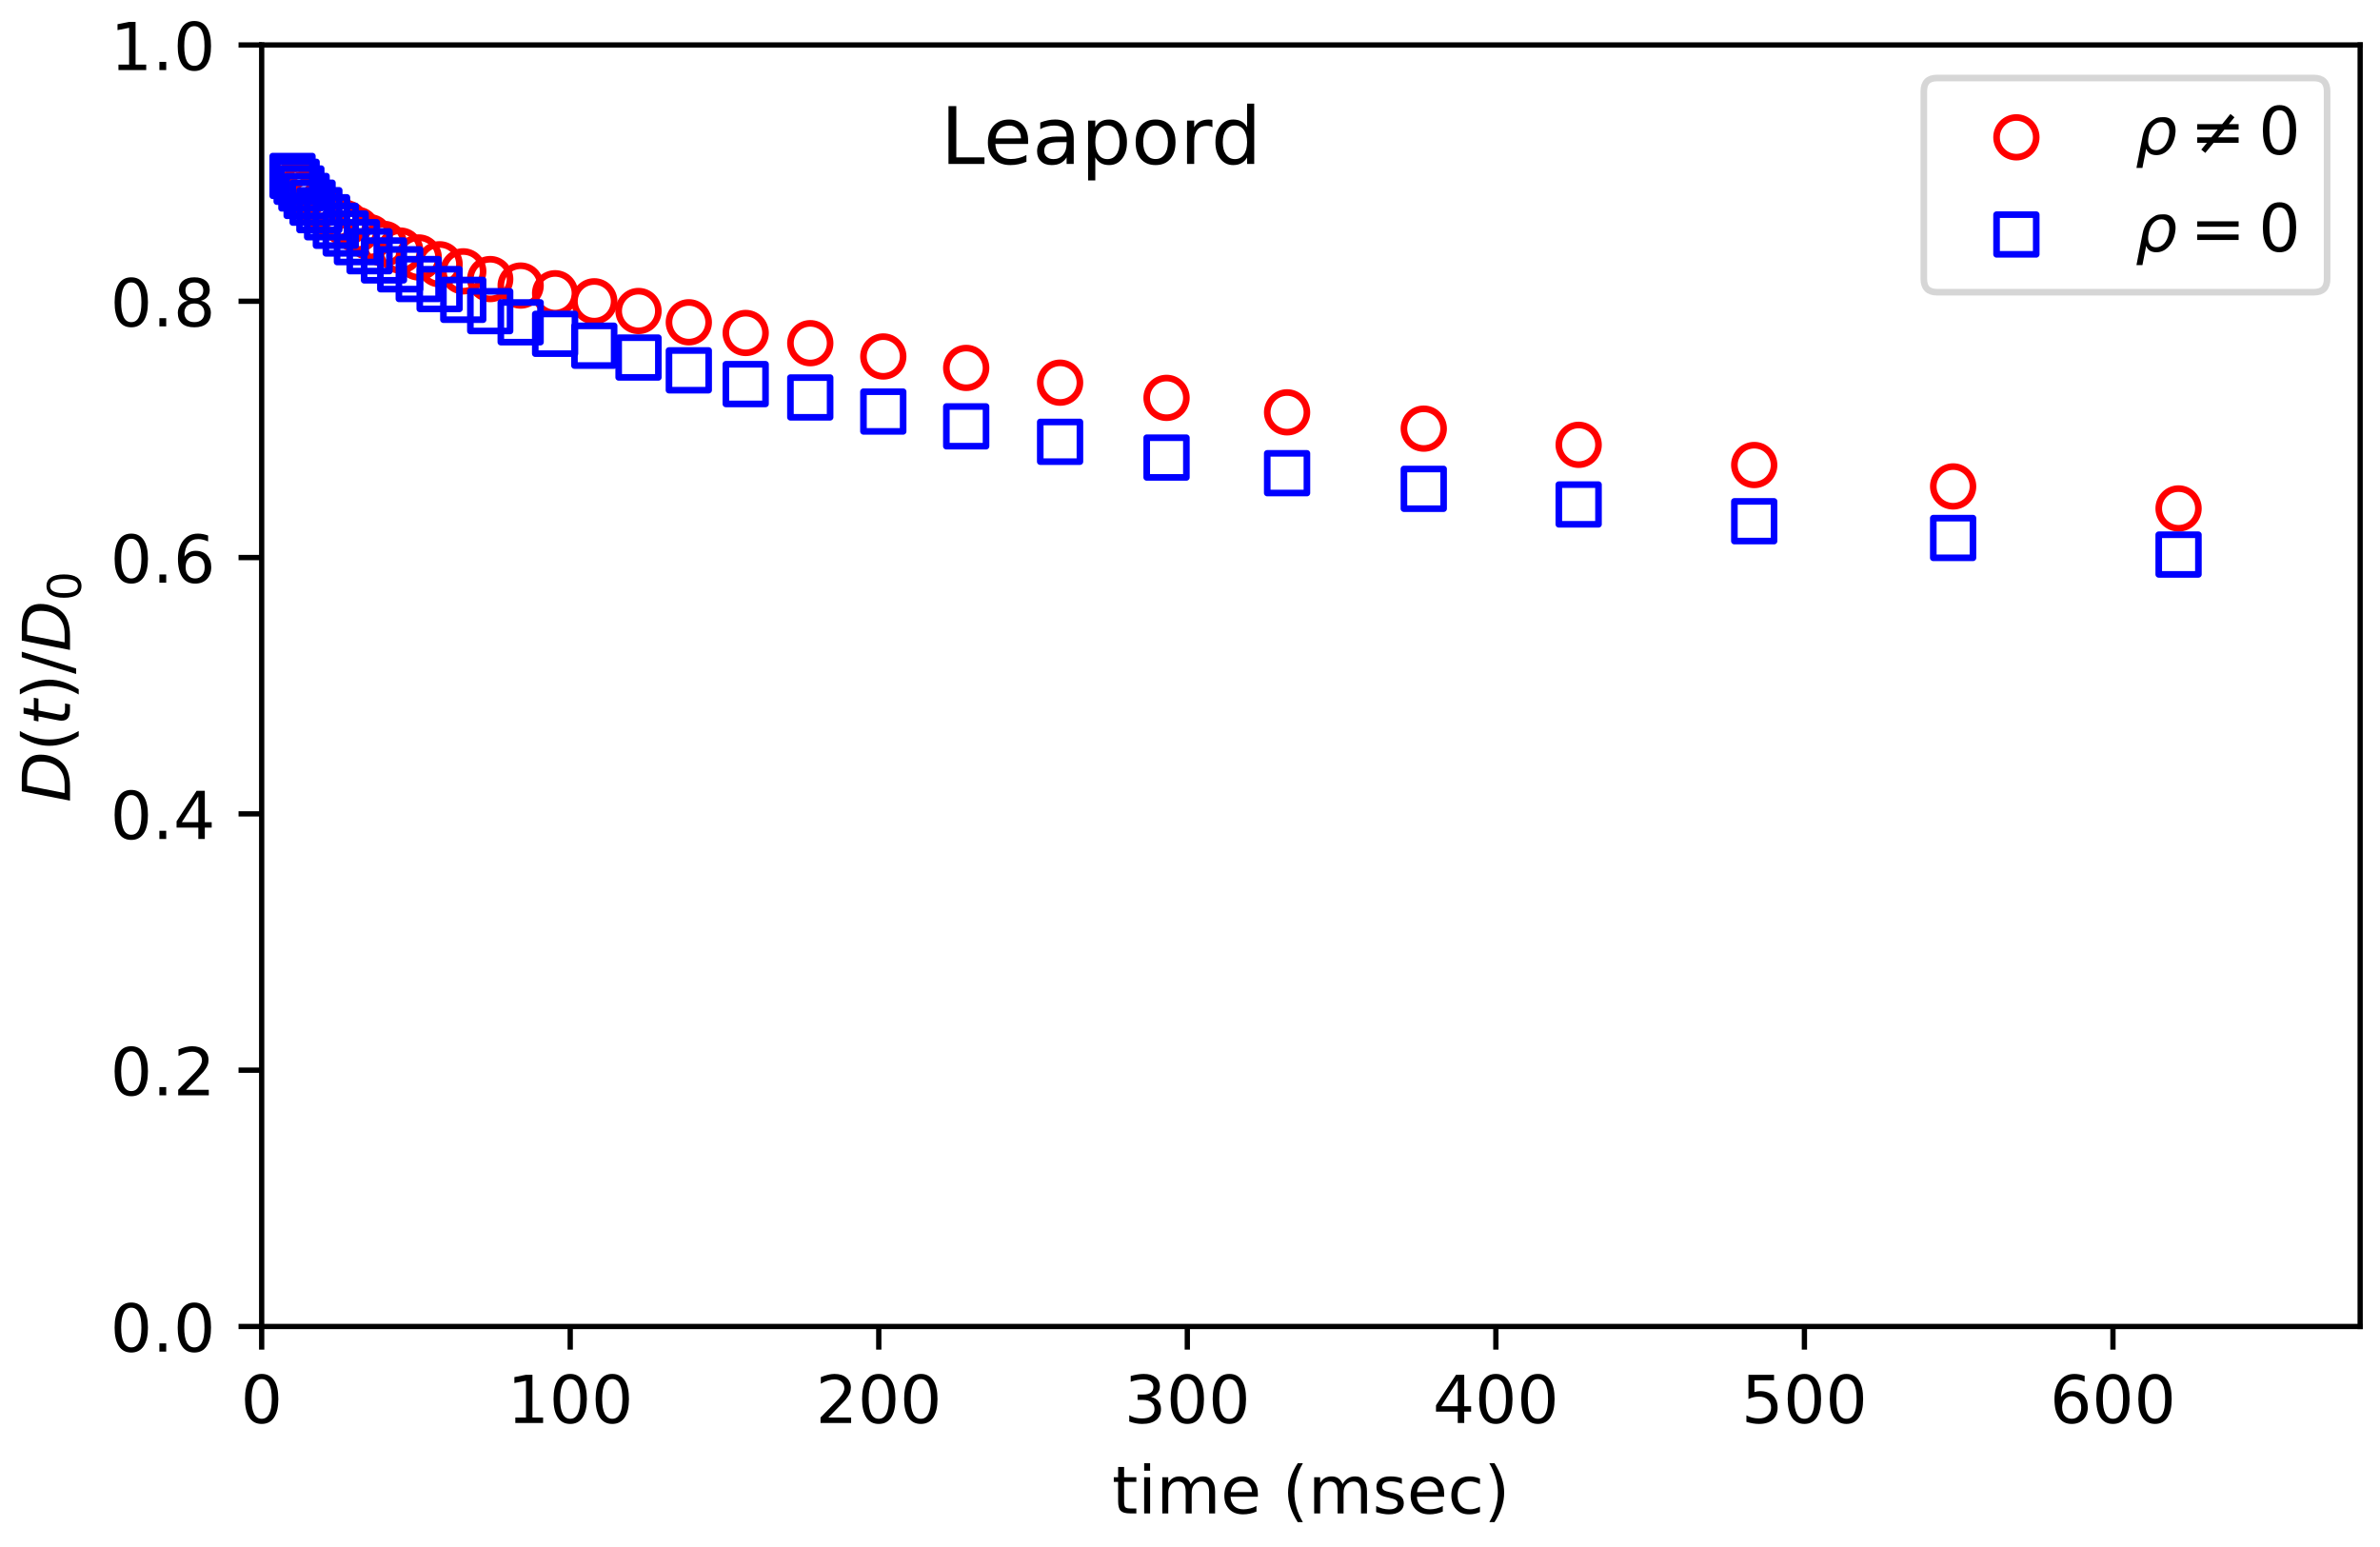 <?xml version="1.0" encoding="utf-8" standalone="no"?>
<!DOCTYPE svg PUBLIC "-//W3C//DTD SVG 1.1//EN"
  "http://www.w3.org/Graphics/SVG/1.1/DTD/svg11.dtd">
<!-- Created with matplotlib (https://matplotlib.org/) -->
<svg height="234pt" version="1.1" viewBox="0 0 360 234" width="360pt" xmlns="http://www.w3.org/2000/svg" xmlns:xlink="http://www.w3.org/1999/xlink">
 <defs>
  <style type="text/css">*{stroke-linecap:butt;stroke-linejoin:round;}</style>
 </defs>
 <g id="figure_1">
  <g id="patch_1">
   <path d="M 0 234 
L 360 234 
L 360 0 
L 0 0 
z
" style="fill:#ffffff;"/>
  </g>
  <g id="axes_1">
   <g id="patch_2">
    <path d="M 39.581 200.644 
L 357 200.644 
L 357 6.799 
L 39.581 6.799 
z
" style="fill:#ffffff;"/>
   </g>
   <g id="PathCollection_1">
    <defs>
     <path d="M 0 3 
C 0.796 3 1.559 2.684 2.121 2.121 
C 2.684 1.559 3 0.796 3 -0 
C 3 -0.796 2.684 -1.559 2.121 -2.121 
C 1.559 -2.684 0.796 -3 0 -3 
C -0.796 -3 -1.559 -2.684 -2.121 -2.121 
C -2.684 -1.559 -3 -0.796 -3 0 
C -3 0.796 -2.684 1.559 -2.121 2.121 
C -1.559 2.684 -0.796 3 0 3 
z
" id="C0_0_74b58937c7"/>
    </defs>
    <g clip-path="url(#pada6578af8)">
     <use style="fill:none;stroke:#ff0000;" x="44.249" xlink:href="#C0_0_74b58937c7" y="26.772"/>
    </g>
    <g clip-path="url(#pada6578af8)">
     <use style="fill:none;stroke:#ff0000;" x="44.871" xlink:href="#C0_0_74b58937c7" y="27.645"/>
    </g>
    <g clip-path="url(#pada6578af8)">
     <use style="fill:none;stroke:#ff0000;" x="45.586" xlink:href="#C0_0_74b58937c7" y="28.444"/>
    </g>
    <g clip-path="url(#pada6578af8)">
     <use style="fill:none;stroke:#ff0000;" x="46.38" xlink:href="#C0_0_74b58937c7" y="29.219"/>
    </g>
    <g clip-path="url(#pada6578af8)">
     <use style="fill:none;stroke:#ff0000;" x="47.282" xlink:href="#C0_0_74b58937c7" y="30.107"/>
    </g>
    <g clip-path="url(#pada6578af8)">
     <use style="fill:none;stroke:#ff0000;" x="48.309" xlink:href="#C0_0_74b58937c7" y="31.127"/>
    </g>
    <g clip-path="url(#pada6578af8)">
     <use style="fill:none;stroke:#ff0000;" x="49.476" xlink:href="#C0_0_74b58937c7" y="32.047"/>
    </g>
    <g clip-path="url(#pada6578af8)">
     <use style="fill:none;stroke:#ff0000;" x="50.798" xlink:href="#C0_0_74b58937c7" y="32.995"/>
    </g>
    <g clip-path="url(#pada6578af8)">
     <use style="fill:none;stroke:#ff0000;" x="52.292" xlink:href="#C0_0_74b58937c7" y="33.775"/>
    </g>
    <g clip-path="url(#pada6578af8)">
     <use style="fill:none;stroke:#ff0000;" x="53.987" xlink:href="#C0_0_74b58937c7" y="34.751"/>
    </g>
    <g clip-path="url(#pada6578af8)">
     <use style="fill:none;stroke:#ff0000;" x="55.901" xlink:href="#C0_0_74b58937c7" y="35.88"/>
    </g>
    <g clip-path="url(#pada6578af8)">
     <use style="fill:none;stroke:#ff0000;" x="58.079" xlink:href="#C0_0_74b58937c7" y="36.889"/>
    </g>
    <g clip-path="url(#pada6578af8)">
     <use style="fill:none;stroke:#ff0000;" x="60.537" xlink:href="#C0_0_74b58937c7" y="37.897"/>
    </g>
    <g clip-path="url(#pada6578af8)">
     <use style="fill:none;stroke:#ff0000;" x="63.337" xlink:href="#C0_0_74b58937c7" y="38.944"/>
    </g>
    <g clip-path="url(#pada6578af8)">
     <use style="fill:none;stroke:#ff0000;" x="66.495" xlink:href="#C0_0_74b58937c7" y="39.975"/>
    </g>
    <g clip-path="url(#pada6578af8)">
     <use style="fill:none;stroke:#ff0000;" x="70.073" xlink:href="#C0_0_74b58937c7" y="41.043"/>
    </g>
    <g clip-path="url(#pada6578af8)">
     <use style="fill:none;stroke:#ff0000;" x="74.149" xlink:href="#C0_0_74b58937c7" y="42.213"/>
    </g>
    <g clip-path="url(#pada6578af8)">
     <use style="fill:none;stroke:#ff0000;" x="78.754" xlink:href="#C0_0_74b58937c7" y="43.194"/>
    </g>
    <g clip-path="url(#pada6578af8)">
     <use style="fill:none;stroke:#ff0000;" x="83.966" xlink:href="#C0_0_74b58937c7" y="44.357"/>
    </g>
    <g clip-path="url(#pada6578af8)">
     <use style="fill:none;stroke:#ff0000;" x="89.893" xlink:href="#C0_0_74b58937c7" y="45.575"/>
    </g>
    <g clip-path="url(#pada6578af8)">
     <use style="fill:none;stroke:#ff0000;" x="96.582" xlink:href="#C0_0_74b58937c7" y="47.042"/>
    </g>
    <g clip-path="url(#pada6578af8)">
     <use style="fill:none;stroke:#ff0000;" x="104.19" xlink:href="#C0_0_74b58937c7" y="48.749"/>
    </g>
    <g clip-path="url(#pada6578af8)">
     <use style="fill:none;stroke:#ff0000;" x="112.793" xlink:href="#C0_0_74b58937c7" y="50.367"/>
    </g>
    <g clip-path="url(#pada6578af8)">
     <use style="fill:none;stroke:#ff0000;" x="122.562" xlink:href="#C0_0_74b58937c7" y="51.91"/>
    </g>
    <g clip-path="url(#pada6578af8)">
     <use style="fill:none;stroke:#ff0000;" x="133.608" xlink:href="#C0_0_74b58937c7" y="53.921"/>
    </g>
    <g clip-path="url(#pada6578af8)">
     <use style="fill:none;stroke:#ff0000;" x="146.147" xlink:href="#C0_0_74b58937c7" y="55.652"/>
    </g>
    <g clip-path="url(#pada6578af8)">
     <use style="fill:none;stroke:#ff0000;" x="160.35" xlink:href="#C0_0_74b58937c7" y="57.883"/>
    </g>
    <g clip-path="url(#pada6578af8)">
     <use style="fill:none;stroke:#ff0000;" x="176.452" xlink:href="#C0_0_74b58937c7" y="60.183"/>
    </g>
    <g clip-path="url(#pada6578af8)">
     <use style="fill:none;stroke:#ff0000;" x="194.685" xlink:href="#C0_0_74b58937c7" y="62.37"/>
    </g>
    <g clip-path="url(#pada6578af8)">
     <use style="fill:none;stroke:#ff0000;" x="215.36" xlink:href="#C0_0_74b58937c7" y="64.837"/>
    </g>
    <g clip-path="url(#pada6578af8)">
     <use style="fill:none;stroke:#ff0000;" x="238.789" xlink:href="#C0_0_74b58937c7" y="67.285"/>
    </g>
    <g clip-path="url(#pada6578af8)">
     <use style="fill:none;stroke:#ff0000;" x="265.344" xlink:href="#C0_0_74b58937c7" y="70.34"/>
    </g>
    <g clip-path="url(#pada6578af8)">
     <use style="fill:none;stroke:#ff0000;" x="295.431" xlink:href="#C0_0_74b58937c7" y="73.576"/>
    </g>
    <g clip-path="url(#pada6578af8)">
     <use style="fill:none;stroke:#ff0000;" x="329.532" xlink:href="#C0_0_74b58937c7" y="76.908"/>
    </g>
   </g>
   <g id="PathCollection_2">
    <defs>
     <path d="M -3 3 
L 3 3 
L 3 -3 
L -3 -3 
z
" id="C1_0_6d96dd9408"/>
    </defs>
    <g clip-path="url(#pada6578af8)">
     <use style="fill:none;stroke:#0000ff;" x="44.249" xlink:href="#C1_0_6d96dd9408" y="26.615"/>
    </g>
    <g clip-path="url(#pada6578af8)">
     <use style="fill:none;stroke:#0000ff;" x="44.871" xlink:href="#C1_0_6d96dd9408" y="27.496"/>
    </g>
    <g clip-path="url(#pada6578af8)">
     <use style="fill:none;stroke:#0000ff;" x="45.586" xlink:href="#C1_0_6d96dd9408" y="28.51"/>
    </g>
    <g clip-path="url(#pada6578af8)">
     <use style="fill:none;stroke:#0000ff;" x="46.38" xlink:href="#C1_0_6d96dd9408" y="29.639"/>
    </g>
    <g clip-path="url(#pada6578af8)">
     <use style="fill:none;stroke:#0000ff;" x="47.282" xlink:href="#C1_0_6d96dd9408" y="30.655"/>
    </g>
    <g clip-path="url(#pada6578af8)">
     <use style="fill:none;stroke:#0000ff;" x="48.309" xlink:href="#C1_0_6d96dd9408" y="31.792"/>
    </g>
    <g clip-path="url(#pada6578af8)">
     <use style="fill:none;stroke:#0000ff;" x="49.476" xlink:href="#C1_0_6d96dd9408" y="32.861"/>
    </g>
    <g clip-path="url(#pada6578af8)">
     <use style="fill:none;stroke:#0000ff;" x="50.798" xlink:href="#C1_0_6d96dd9408" y="34.147"/>
    </g>
    <g clip-path="url(#pada6578af8)">
     <use style="fill:none;stroke:#0000ff;" x="52.292" xlink:href="#C1_0_6d96dd9408" y="35.319"/>
    </g>
    <g clip-path="url(#pada6578af8)">
     <use style="fill:none;stroke:#0000ff;" x="53.987" xlink:href="#C1_0_6d96dd9408" y="36.631"/>
    </g>
    <g clip-path="url(#pada6578af8)">
     <use style="fill:none;stroke:#0000ff;" x="55.901" xlink:href="#C1_0_6d96dd9408" y="38.005"/>
    </g>
    <g clip-path="url(#pada6578af8)">
     <use style="fill:none;stroke:#0000ff;" x="58.079" xlink:href="#C1_0_6d96dd9408" y="39.39"/>
    </g>
    <g clip-path="url(#pada6578af8)">
     <use style="fill:none;stroke:#0000ff;" x="60.537" xlink:href="#C1_0_6d96dd9408" y="40.733"/>
    </g>
    <g clip-path="url(#pada6578af8)">
     <use style="fill:none;stroke:#0000ff;" x="63.337" xlink:href="#C1_0_6d96dd9408" y="42.207"/>
    </g>
    <g clip-path="url(#pada6578af8)">
     <use style="fill:none;stroke:#0000ff;" x="66.495" xlink:href="#C1_0_6d96dd9408" y="43.723"/>
    </g>
    <g clip-path="url(#pada6578af8)">
     <use style="fill:none;stroke:#0000ff;" x="70.073" xlink:href="#C1_0_6d96dd9408" y="45.355"/>
    </g>
    <g clip-path="url(#pada6578af8)">
     <use style="fill:none;stroke:#0000ff;" x="74.149" xlink:href="#C1_0_6d96dd9408" y="47.067"/>
    </g>
    <g clip-path="url(#pada6578af8)">
     <use style="fill:none;stroke:#0000ff;" x="78.754" xlink:href="#C1_0_6d96dd9408" y="48.751"/>
    </g>
    <g clip-path="url(#pada6578af8)">
     <use style="fill:none;stroke:#0000ff;" x="83.966" xlink:href="#C1_0_6d96dd9408" y="50.494"/>
    </g>
    <g clip-path="url(#pada6578af8)">
     <use style="fill:none;stroke:#0000ff;" x="89.893" xlink:href="#C1_0_6d96dd9408" y="52.291"/>
    </g>
    <g clip-path="url(#pada6578af8)">
     <use style="fill:none;stroke:#0000ff;" x="96.582" xlink:href="#C1_0_6d96dd9408" y="54.083"/>
    </g>
    <g clip-path="url(#pada6578af8)">
     <use style="fill:none;stroke:#0000ff;" x="104.19" xlink:href="#C1_0_6d96dd9408" y="56.017"/>
    </g>
    <g clip-path="url(#pada6578af8)">
     <use style="fill:none;stroke:#0000ff;" x="112.793" xlink:href="#C1_0_6d96dd9408" y="58.099"/>
    </g>
    <g clip-path="url(#pada6578af8)">
     <use style="fill:none;stroke:#0000ff;" x="122.562" xlink:href="#C1_0_6d96dd9408" y="60.118"/>
    </g>
    <g clip-path="url(#pada6578af8)">
     <use style="fill:none;stroke:#0000ff;" x="133.608" xlink:href="#C1_0_6d96dd9408" y="62.251"/>
    </g>
    <g clip-path="url(#pada6578af8)">
     <use style="fill:none;stroke:#0000ff;" x="146.147" xlink:href="#C1_0_6d96dd9408" y="64.491"/>
    </g>
    <g clip-path="url(#pada6578af8)">
     <use style="fill:none;stroke:#0000ff;" x="160.35" xlink:href="#C1_0_6d96dd9408" y="66.827"/>
    </g>
    <g clip-path="url(#pada6578af8)">
     <use style="fill:none;stroke:#0000ff;" x="176.452" xlink:href="#C1_0_6d96dd9408" y="69.212"/>
    </g>
    <g clip-path="url(#pada6578af8)">
     <use style="fill:none;stroke:#0000ff;" x="194.685" xlink:href="#C1_0_6d96dd9408" y="71.576"/>
    </g>
    <g clip-path="url(#pada6578af8)">
     <use style="fill:none;stroke:#0000ff;" x="215.36" xlink:href="#C1_0_6d96dd9408" y="73.941"/>
    </g>
    <g clip-path="url(#pada6578af8)">
     <use style="fill:none;stroke:#0000ff;" x="238.789" xlink:href="#C1_0_6d96dd9408" y="76.307"/>
    </g>
    <g clip-path="url(#pada6578af8)">
     <use style="fill:none;stroke:#0000ff;" x="265.344" xlink:href="#C1_0_6d96dd9408" y="78.843"/>
    </g>
    <g clip-path="url(#pada6578af8)">
     <use style="fill:none;stroke:#0000ff;" x="295.431" xlink:href="#C1_0_6d96dd9408" y="81.376"/>
    </g>
    <g clip-path="url(#pada6578af8)">
     <use style="fill:none;stroke:#0000ff;" x="329.532" xlink:href="#C1_0_6d96dd9408" y="83.885"/>
    </g>
   </g>
   <g id="matplotlib.axis_1">
    <g id="xtick_1">
     <g id="line2d_1">
      <defs>
       <path d="M 0 0 
L 0 3.5 
" id="m17812ee914" style="stroke:#000000;stroke-width:0.8;"/>
      </defs>
      <g>
       <use style="stroke:#000000;stroke-width:0.8;" x="39.581" xlink:href="#m17812ee914" y="200.644"/>
      </g>
     </g>
     <g id="text_1">
      <!-- 0 -->
      <g transform="translate(36.4 215.242)scale(0.1 -0.1)">
       <defs>
        <path d="M 31.781 66.406 
Q 24.172 66.406 20.328 58.906 
Q 16.5 51.422 16.5 36.375 
Q 16.5 21.391 20.328 13.891 
Q 24.172 6.391 31.781 6.391 
Q 39.453 6.391 43.281 13.891 
Q 47.125 21.391 47.125 36.375 
Q 47.125 51.422 43.281 58.906 
Q 39.453 66.406 31.781 66.406 
z
M 31.781 74.219 
Q 44.047 74.219 50.516 64.516 
Q 56.984 54.828 56.984 36.375 
Q 56.984 17.969 50.516 8.266 
Q 44.047 -1.422 31.781 -1.422 
Q 19.531 -1.422 13.062 8.266 
Q 6.594 17.969 6.594 36.375 
Q 6.594 54.828 13.062 64.516 
Q 19.531 74.219 31.781 74.219 
z
" id="DejaVuSans-48"/>
       </defs>
       <use xlink:href="#DejaVuSans-48"/>
      </g>
     </g>
    </g>
    <g id="xtick_2">
     <g id="line2d_2">
      <g>
       <use style="stroke:#000000;stroke-width:0.8;" x="86.252" xlink:href="#m17812ee914" y="200.644"/>
      </g>
     </g>
     <g id="text_2">
      <!-- 100 -->
      <g transform="translate(76.709 215.242)scale(0.1 -0.1)">
       <defs>
        <path d="M 12.406 8.297 
L 28.516 8.297 
L 28.516 63.922 
L 10.984 60.406 
L 10.984 69.391 
L 28.422 72.906 
L 38.281 72.906 
L 38.281 8.297 
L 54.391 8.297 
L 54.391 0 
L 12.406 0 
z
" id="DejaVuSans-49"/>
       </defs>
       <use xlink:href="#DejaVuSans-49"/>
       <use x="63.623" xlink:href="#DejaVuSans-48"/>
       <use x="127.246" xlink:href="#DejaVuSans-48"/>
      </g>
     </g>
    </g>
    <g id="xtick_3">
     <g id="line2d_3">
      <g>
       <use style="stroke:#000000;stroke-width:0.8;" x="132.923" xlink:href="#m17812ee914" y="200.644"/>
      </g>
     </g>
     <g id="text_3">
      <!-- 200 -->
      <g transform="translate(123.38 215.242)scale(0.1 -0.1)">
       <defs>
        <path d="M 19.188 8.297 
L 53.609 8.297 
L 53.609 0 
L 7.328 0 
L 7.328 8.297 
Q 12.938 14.109 22.625 23.891 
Q 32.328 33.688 34.812 36.531 
Q 39.547 41.844 41.422 45.531 
Q 43.312 49.219 43.312 52.781 
Q 43.312 58.594 39.234 62.25 
Q 35.156 65.922 28.609 65.922 
Q 23.969 65.922 18.812 64.312 
Q 13.672 62.703 7.812 59.422 
L 7.812 69.391 
Q 13.766 71.781 18.938 73 
Q 24.125 74.219 28.422 74.219 
Q 39.75 74.219 46.484 68.547 
Q 53.219 62.891 53.219 53.422 
Q 53.219 48.922 51.531 44.891 
Q 49.859 40.875 45.406 35.406 
Q 44.188 33.984 37.641 27.219 
Q 31.109 20.453 19.188 8.297 
z
" id="DejaVuSans-50"/>
       </defs>
       <use xlink:href="#DejaVuSans-50"/>
       <use x="63.623" xlink:href="#DejaVuSans-48"/>
       <use x="127.246" xlink:href="#DejaVuSans-48"/>
      </g>
     </g>
    </g>
    <g id="xtick_4">
     <g id="line2d_4">
      <g>
       <use style="stroke:#000000;stroke-width:0.8;" x="179.594" xlink:href="#m17812ee914" y="200.644"/>
      </g>
     </g>
     <g id="text_4">
      <!-- 300 -->
      <g transform="translate(170.051 215.242)scale(0.1 -0.1)">
       <defs>
        <path d="M 40.578 39.312 
Q 47.656 37.797 51.625 33 
Q 55.609 28.219 55.609 21.188 
Q 55.609 10.406 48.188 4.484 
Q 40.766 -1.422 27.094 -1.422 
Q 22.516 -1.422 17.656 -0.516 
Q 12.797 0.391 7.625 2.203 
L 7.625 11.719 
Q 11.719 9.328 16.594 8.109 
Q 21.484 6.891 26.812 6.891 
Q 36.078 6.891 40.938 10.547 
Q 45.797 14.203 45.797 21.188 
Q 45.797 27.641 41.281 31.266 
Q 36.766 34.906 28.719 34.906 
L 20.219 34.906 
L 20.219 43.016 
L 29.109 43.016 
Q 36.375 43.016 40.234 45.922 
Q 44.094 48.828 44.094 54.297 
Q 44.094 59.906 40.109 62.906 
Q 36.141 65.922 28.719 65.922 
Q 24.656 65.922 20.016 65.031 
Q 15.375 64.156 9.812 62.312 
L 9.812 71.094 
Q 15.438 72.656 20.344 73.438 
Q 25.25 74.219 29.594 74.219 
Q 40.828 74.219 47.359 69.109 
Q 53.906 64.016 53.906 55.328 
Q 53.906 49.266 50.438 45.094 
Q 46.969 40.922 40.578 39.312 
z
" id="DejaVuSans-51"/>
       </defs>
       <use xlink:href="#DejaVuSans-51"/>
       <use x="63.623" xlink:href="#DejaVuSans-48"/>
       <use x="127.246" xlink:href="#DejaVuSans-48"/>
      </g>
     </g>
    </g>
    <g id="xtick_5">
     <g id="line2d_5">
      <g>
       <use style="stroke:#000000;stroke-width:0.8;" x="226.265" xlink:href="#m17812ee914" y="200.644"/>
      </g>
     </g>
     <g id="text_5">
      <!-- 400 -->
      <g transform="translate(216.721 215.242)scale(0.1 -0.1)">
       <defs>
        <path d="M 37.797 64.312 
L 12.891 25.391 
L 37.797 25.391 
z
M 35.203 72.906 
L 47.609 72.906 
L 47.609 25.391 
L 58.016 25.391 
L 58.016 17.188 
L 47.609 17.188 
L 47.609 0 
L 37.797 0 
L 37.797 17.188 
L 4.891 17.188 
L 4.891 26.703 
z
" id="DejaVuSans-52"/>
       </defs>
       <use xlink:href="#DejaVuSans-52"/>
       <use x="63.623" xlink:href="#DejaVuSans-48"/>
       <use x="127.246" xlink:href="#DejaVuSans-48"/>
      </g>
     </g>
    </g>
    <g id="xtick_6">
     <g id="line2d_6">
      <g>
       <use style="stroke:#000000;stroke-width:0.8;" x="272.936" xlink:href="#m17812ee914" y="200.644"/>
      </g>
     </g>
     <g id="text_6">
      <!-- 500 -->
      <g transform="translate(263.392 215.242)scale(0.1 -0.1)">
       <defs>
        <path d="M 10.797 72.906 
L 49.516 72.906 
L 49.516 64.594 
L 19.828 64.594 
L 19.828 46.734 
Q 21.969 47.469 24.109 47.828 
Q 26.266 48.188 28.422 48.188 
Q 40.625 48.188 47.75 41.5 
Q 54.891 34.812 54.891 23.391 
Q 54.891 11.625 47.562 5.094 
Q 40.234 -1.422 26.906 -1.422 
Q 22.312 -1.422 17.547 -0.641 
Q 12.797 0.141 7.719 1.703 
L 7.719 11.625 
Q 12.109 9.234 16.797 8.062 
Q 21.484 6.891 26.703 6.891 
Q 35.156 6.891 40.078 11.328 
Q 45.016 15.766 45.016 23.391 
Q 45.016 31 40.078 35.438 
Q 35.156 39.891 26.703 39.891 
Q 22.75 39.891 18.812 39.016 
Q 14.891 38.141 10.797 36.281 
z
" id="DejaVuSans-53"/>
       </defs>
       <use xlink:href="#DejaVuSans-53"/>
       <use x="63.623" xlink:href="#DejaVuSans-48"/>
       <use x="127.246" xlink:href="#DejaVuSans-48"/>
      </g>
     </g>
    </g>
    <g id="xtick_7">
     <g id="line2d_7">
      <g>
       <use style="stroke:#000000;stroke-width:0.8;" x="319.607" xlink:href="#m17812ee914" y="200.644"/>
      </g>
     </g>
     <g id="text_7">
      <!-- 600 -->
      <g transform="translate(310.063 215.242)scale(0.1 -0.1)">
       <defs>
        <path d="M 33.016 40.375 
Q 26.375 40.375 22.484 35.828 
Q 18.609 31.297 18.609 23.391 
Q 18.609 15.531 22.484 10.953 
Q 26.375 6.391 33.016 6.391 
Q 39.656 6.391 43.531 10.953 
Q 47.406 15.531 47.406 23.391 
Q 47.406 31.297 43.531 35.828 
Q 39.656 40.375 33.016 40.375 
z
M 52.594 71.297 
L 52.594 62.312 
Q 48.875 64.062 45.094 64.984 
Q 41.312 65.922 37.594 65.922 
Q 27.828 65.922 22.672 59.328 
Q 17.531 52.734 16.797 39.406 
Q 19.672 43.656 24.016 45.922 
Q 28.375 48.188 33.594 48.188 
Q 44.578 48.188 50.953 41.516 
Q 57.328 34.859 57.328 23.391 
Q 57.328 12.156 50.688 5.359 
Q 44.047 -1.422 33.016 -1.422 
Q 20.359 -1.422 13.672 8.266 
Q 6.984 17.969 6.984 36.375 
Q 6.984 53.656 15.188 63.938 
Q 23.391 74.219 37.203 74.219 
Q 40.922 74.219 44.703 73.484 
Q 48.484 72.75 52.594 71.297 
z
" id="DejaVuSans-54"/>
       </defs>
       <use xlink:href="#DejaVuSans-54"/>
       <use x="63.623" xlink:href="#DejaVuSans-48"/>
       <use x="127.246" xlink:href="#DejaVuSans-48"/>
      </g>
     </g>
    </g>
    <g id="text_8">
     <!-- time (msec) -->
     <g transform="translate(168.203 228.92)scale(0.1 -0.1)">
      <defs>
       <path d="M 18.312 70.219 
L 18.312 54.688 
L 36.812 54.688 
L 36.812 47.703 
L 18.312 47.703 
L 18.312 18.016 
Q 18.312 11.328 20.141 9.422 
Q 21.969 7.516 27.594 7.516 
L 36.812 7.516 
L 36.812 0 
L 27.594 0 
Q 17.188 0 13.234 3.875 
Q 9.281 7.766 9.281 18.016 
L 9.281 47.703 
L 2.688 47.703 
L 2.688 54.688 
L 9.281 54.688 
L 9.281 70.219 
z
" id="DejaVuSans-116"/>
       <path d="M 9.422 54.688 
L 18.406 54.688 
L 18.406 0 
L 9.422 0 
z
M 9.422 75.984 
L 18.406 75.984 
L 18.406 64.594 
L 9.422 64.594 
z
" id="DejaVuSans-105"/>
       <path d="M 52 44.188 
Q 55.375 50.25 60.062 53.125 
Q 64.75 56 71.094 56 
Q 79.641 56 84.281 50.016 
Q 88.922 44.047 88.922 33.016 
L 88.922 0 
L 79.891 0 
L 79.891 32.719 
Q 79.891 40.578 77.094 44.375 
Q 74.312 48.188 68.609 48.188 
Q 61.625 48.188 57.562 43.547 
Q 53.516 38.922 53.516 30.906 
L 53.516 0 
L 44.484 0 
L 44.484 32.719 
Q 44.484 40.625 41.703 44.406 
Q 38.922 48.188 33.109 48.188 
Q 26.219 48.188 22.156 43.531 
Q 18.109 38.875 18.109 30.906 
L 18.109 0 
L 9.078 0 
L 9.078 54.688 
L 18.109 54.688 
L 18.109 46.188 
Q 21.188 51.219 25.484 53.609 
Q 29.781 56 35.688 56 
Q 41.656 56 45.828 52.969 
Q 50 49.953 52 44.188 
z
" id="DejaVuSans-109"/>
       <path d="M 56.203 29.594 
L 56.203 25.203 
L 14.891 25.203 
Q 15.484 15.922 20.484 11.062 
Q 25.484 6.203 34.422 6.203 
Q 39.594 6.203 44.453 7.469 
Q 49.312 8.734 54.109 11.281 
L 54.109 2.781 
Q 49.266 0.734 44.188 -0.344 
Q 39.109 -1.422 33.891 -1.422 
Q 20.797 -1.422 13.156 6.188 
Q 5.516 13.812 5.516 26.812 
Q 5.516 40.234 12.766 48.109 
Q 20.016 56 32.328 56 
Q 43.359 56 49.781 48.891 
Q 56.203 41.797 56.203 29.594 
z
M 47.219 32.234 
Q 47.125 39.594 43.094 43.984 
Q 39.062 48.391 32.422 48.391 
Q 24.906 48.391 20.391 44.141 
Q 15.875 39.891 15.188 32.172 
z
" id="DejaVuSans-101"/>
       <path id="DejaVuSans-32"/>
       <path d="M 31 75.875 
Q 24.469 64.656 21.281 53.656 
Q 18.109 42.672 18.109 31.391 
Q 18.109 20.125 21.312 9.062 
Q 24.516 -2 31 -13.188 
L 23.188 -13.188 
Q 15.875 -1.703 12.234 9.375 
Q 8.594 20.453 8.594 31.391 
Q 8.594 42.281 12.203 53.312 
Q 15.828 64.359 23.188 75.875 
z
" id="DejaVuSans-40"/>
       <path d="M 44.281 53.078 
L 44.281 44.578 
Q 40.484 46.531 36.375 47.5 
Q 32.281 48.484 27.875 48.484 
Q 21.188 48.484 17.844 46.438 
Q 14.5 44.391 14.5 40.281 
Q 14.5 37.156 16.891 35.375 
Q 19.281 33.594 26.516 31.984 
L 29.594 31.297 
Q 39.156 29.25 43.188 25.516 
Q 47.219 21.781 47.219 15.094 
Q 47.219 7.469 41.188 3.016 
Q 35.156 -1.422 24.609 -1.422 
Q 20.219 -1.422 15.453 -0.562 
Q 10.688 0.297 5.422 2 
L 5.422 11.281 
Q 10.406 8.688 15.234 7.391 
Q 20.062 6.109 24.812 6.109 
Q 31.156 6.109 34.562 8.281 
Q 37.984 10.453 37.984 14.406 
Q 37.984 18.062 35.516 20.016 
Q 33.062 21.969 24.703 23.781 
L 21.578 24.516 
Q 13.234 26.266 9.516 29.906 
Q 5.812 33.547 5.812 39.891 
Q 5.812 47.609 11.281 51.797 
Q 16.75 56 26.812 56 
Q 31.781 56 36.172 55.266 
Q 40.578 54.547 44.281 53.078 
z
" id="DejaVuSans-115"/>
       <path d="M 48.781 52.594 
L 48.781 44.188 
Q 44.969 46.297 41.141 47.344 
Q 37.312 48.391 33.406 48.391 
Q 24.656 48.391 19.812 42.844 
Q 14.984 37.312 14.984 27.297 
Q 14.984 17.281 19.812 11.734 
Q 24.656 6.203 33.406 6.203 
Q 37.312 6.203 41.141 7.25 
Q 44.969 8.297 48.781 10.406 
L 48.781 2.094 
Q 45.016 0.344 40.984 -0.531 
Q 36.969 -1.422 32.422 -1.422 
Q 20.062 -1.422 12.781 6.344 
Q 5.516 14.109 5.516 27.297 
Q 5.516 40.672 12.859 48.328 
Q 20.219 56 33.016 56 
Q 37.156 56 41.109 55.141 
Q 45.062 54.297 48.781 52.594 
z
" id="DejaVuSans-99"/>
       <path d="M 8.016 75.875 
L 15.828 75.875 
Q 23.141 64.359 26.781 53.312 
Q 30.422 42.281 30.422 31.391 
Q 30.422 20.453 26.781 9.375 
Q 23.141 -1.703 15.828 -13.188 
L 8.016 -13.188 
Q 14.5 -2 17.703 9.062 
Q 20.906 20.125 20.906 31.391 
Q 20.906 42.672 17.703 53.656 
Q 14.5 64.656 8.016 75.875 
z
" id="DejaVuSans-41"/>
      </defs>
      <use xlink:href="#DejaVuSans-116"/>
      <use x="39.209" xlink:href="#DejaVuSans-105"/>
      <use x="66.992" xlink:href="#DejaVuSans-109"/>
      <use x="164.404" xlink:href="#DejaVuSans-101"/>
      <use x="225.928" xlink:href="#DejaVuSans-32"/>
      <use x="257.715" xlink:href="#DejaVuSans-40"/>
      <use x="296.729" xlink:href="#DejaVuSans-109"/>
      <use x="394.141" xlink:href="#DejaVuSans-115"/>
      <use x="446.24" xlink:href="#DejaVuSans-101"/>
      <use x="507.764" xlink:href="#DejaVuSans-99"/>
      <use x="562.744" xlink:href="#DejaVuSans-41"/>
     </g>
    </g>
   </g>
   <g id="matplotlib.axis_2">
    <g id="ytick_1">
     <g id="line2d_8">
      <defs>
       <path d="M 0 0 
L -3.5 0 
" id="m794d78c982" style="stroke:#000000;stroke-width:0.8;"/>
      </defs>
      <g>
       <use style="stroke:#000000;stroke-width:0.8;" x="39.581" xlink:href="#m794d78c982" y="200.644"/>
      </g>
     </g>
     <g id="text_9">
      <!-- 0.0 -->
      <g transform="translate(16.678 204.443)scale(0.1 -0.1)">
       <defs>
        <path d="M 10.688 12.406 
L 21 12.406 
L 21 0 
L 10.688 0 
z
" id="DejaVuSans-46"/>
       </defs>
       <use xlink:href="#DejaVuSans-48"/>
       <use x="63.623" xlink:href="#DejaVuSans-46"/>
       <use x="95.41" xlink:href="#DejaVuSans-48"/>
      </g>
     </g>
    </g>
    <g id="ytick_2">
     <g id="line2d_9">
      <g>
       <use style="stroke:#000000;stroke-width:0.8;" x="39.581" xlink:href="#m794d78c982" y="161.875"/>
      </g>
     </g>
     <g id="text_10">
      <!-- 0.2 -->
      <g transform="translate(16.678 165.674)scale(0.1 -0.1)">
       <use xlink:href="#DejaVuSans-48"/>
       <use x="63.623" xlink:href="#DejaVuSans-46"/>
       <use x="95.41" xlink:href="#DejaVuSans-50"/>
      </g>
     </g>
    </g>
    <g id="ytick_3">
     <g id="line2d_10">
      <g>
       <use style="stroke:#000000;stroke-width:0.8;" x="39.581" xlink:href="#m794d78c982" y="123.106"/>
      </g>
     </g>
     <g id="text_11">
      <!-- 0.4 -->
      <g transform="translate(16.678 126.905)scale(0.1 -0.1)">
       <use xlink:href="#DejaVuSans-48"/>
       <use x="63.623" xlink:href="#DejaVuSans-46"/>
       <use x="95.41" xlink:href="#DejaVuSans-52"/>
      </g>
     </g>
    </g>
    <g id="ytick_4">
     <g id="line2d_11">
      <g>
       <use style="stroke:#000000;stroke-width:0.8;" x="39.581" xlink:href="#m794d78c982" y="84.337"/>
      </g>
     </g>
     <g id="text_12">
      <!-- 0.6 -->
      <g transform="translate(16.678 88.136)scale(0.1 -0.1)">
       <use xlink:href="#DejaVuSans-48"/>
       <use x="63.623" xlink:href="#DejaVuSans-46"/>
       <use x="95.41" xlink:href="#DejaVuSans-54"/>
      </g>
     </g>
    </g>
    <g id="ytick_5">
     <g id="line2d_12">
      <g>
       <use style="stroke:#000000;stroke-width:0.8;" x="39.581" xlink:href="#m794d78c982" y="45.568"/>
      </g>
     </g>
     <g id="text_13">
      <!-- 0.8 -->
      <g transform="translate(16.678 49.367)scale(0.1 -0.1)">
       <defs>
        <path d="M 31.781 34.625 
Q 24.75 34.625 20.719 30.859 
Q 16.703 27.094 16.703 20.516 
Q 16.703 13.922 20.719 10.156 
Q 24.75 6.391 31.781 6.391 
Q 38.812 6.391 42.859 10.172 
Q 46.922 13.969 46.922 20.516 
Q 46.922 27.094 42.891 30.859 
Q 38.875 34.625 31.781 34.625 
z
M 21.922 38.812 
Q 15.578 40.375 12.031 44.719 
Q 8.5 49.078 8.5 55.328 
Q 8.5 64.062 14.719 69.141 
Q 20.953 74.219 31.781 74.219 
Q 42.672 74.219 48.875 69.141 
Q 55.078 64.062 55.078 55.328 
Q 55.078 49.078 51.531 44.719 
Q 48 40.375 41.703 38.812 
Q 48.828 37.156 52.797 32.312 
Q 56.781 27.484 56.781 20.516 
Q 56.781 9.906 50.312 4.234 
Q 43.844 -1.422 31.781 -1.422 
Q 19.734 -1.422 13.25 4.234 
Q 6.781 9.906 6.781 20.516 
Q 6.781 27.484 10.781 32.312 
Q 14.797 37.156 21.922 38.812 
z
M 18.312 54.391 
Q 18.312 48.734 21.844 45.562 
Q 25.391 42.391 31.781 42.391 
Q 38.141 42.391 41.719 45.562 
Q 45.312 48.734 45.312 54.391 
Q 45.312 60.062 41.719 63.234 
Q 38.141 66.406 31.781 66.406 
Q 25.391 66.406 21.844 63.234 
Q 18.312 60.062 18.312 54.391 
z
" id="DejaVuSans-56"/>
       </defs>
       <use xlink:href="#DejaVuSans-48"/>
       <use x="63.623" xlink:href="#DejaVuSans-46"/>
       <use x="95.41" xlink:href="#DejaVuSans-56"/>
      </g>
     </g>
    </g>
    <g id="ytick_6">
     <g id="line2d_13">
      <g>
       <use style="stroke:#000000;stroke-width:0.8;" x="39.581" xlink:href="#m794d78c982" y="6.799"/>
      </g>
     </g>
     <g id="text_14">
      <!-- 1.0 -->
      <g transform="translate(16.678 10.599)scale(0.1 -0.1)">
       <use xlink:href="#DejaVuSans-49"/>
       <use x="63.623" xlink:href="#DejaVuSans-46"/>
       <use x="95.41" xlink:href="#DejaVuSans-48"/>
      </g>
     </g>
    </g>
    <g id="text_15">
     <!-- $D(t)/D_0$ -->
     <g transform="translate(10.599 121.371)rotate(-90)scale(0.1 -0.1)">
      <defs>
       <path d="M 16.891 72.906 
L 38.094 72.906 
Q 54.984 72.906 63.594 65.75 
Q 72.219 58.594 72.219 44.484 
Q 72.219 35.156 68.938 26.531 
Q 65.672 17.922 59.906 12.016 
Q 54.109 5.953 45.172 2.969 
Q 36.234 0 24.031 0 
L 2.688 0 
z
M 25.203 64.797 
L 14.203 8.109 
L 27.094 8.109 
Q 43.656 8.109 52.734 17.625 
Q 61.812 27.156 61.812 44.484 
Q 61.812 54.984 55.953 59.891 
Q 50.094 64.797 37.594 64.797 
z
" id="DejaVuSans-Oblique-68"/>
       <path d="M 42.281 54.688 
L 40.922 47.703 
L 23 47.703 
L 17.188 18.016 
Q 16.891 16.359 16.75 15.234 
Q 16.609 14.109 16.609 13.484 
Q 16.609 10.359 18.484 8.938 
Q 20.359 7.516 24.516 7.516 
L 33.594 7.516 
L 32.078 0 
L 23.484 0 
Q 15.484 0 11.547 3.125 
Q 7.625 6.25 7.625 12.594 
Q 7.625 13.719 7.766 15.062 
Q 7.906 16.406 8.203 18.016 
L 14.016 47.703 
L 6.391 47.703 
L 7.812 54.688 
L 15.281 54.688 
L 18.312 70.219 
L 27.297 70.219 
L 24.312 54.688 
z
" id="DejaVuSans-Oblique-116"/>
       <path d="M 25.391 72.906 
L 33.688 72.906 
L 8.297 -9.281 
L 0 -9.281 
z
" id="DejaVuSans-47"/>
      </defs>
      <use transform="translate(0 0.125)" xlink:href="#DejaVuSans-Oblique-68"/>
      <use transform="translate(77.002 0.125)" xlink:href="#DejaVuSans-40"/>
      <use transform="translate(116.016 0.125)" xlink:href="#DejaVuSans-Oblique-116"/>
      <use transform="translate(155.225 0.125)" xlink:href="#DejaVuSans-41"/>
      <use transform="translate(194.238 0.125)" xlink:href="#DejaVuSans-47"/>
      <use transform="translate(227.93 0.125)" xlink:href="#DejaVuSans-Oblique-68"/>
      <use transform="translate(304.932 -16.281)scale(0.7)" xlink:href="#DejaVuSans-48"/>
     </g>
    </g>
   </g>
   <g id="patch_3">
    <path d="M 39.581 200.644 
L 39.581 6.799 
" style="fill:none;stroke:#000000;stroke-linecap:square;stroke-linejoin:miter;stroke-width:0.8;"/>
   </g>
   <g id="patch_4">
    <path d="M 357 200.644 
L 357 6.799 
" style="fill:none;stroke:#000000;stroke-linecap:square;stroke-linejoin:miter;stroke-width:0.8;"/>
   </g>
   <g id="patch_5">
    <path d="M 39.581 200.644 
L 357 200.644 
" style="fill:none;stroke:#000000;stroke-linecap:square;stroke-linejoin:miter;stroke-width:0.8;"/>
   </g>
   <g id="patch_6">
    <path d="M 39.581 6.799 
L 357 6.799 
" style="fill:none;stroke:#000000;stroke-linecap:square;stroke-linejoin:miter;stroke-width:0.8;"/>
   </g>
   <g id="text_16">
    <!-- Leapord -->
    <g transform="translate(142.291 24.799)scale(0.12 -0.12)">
     <defs>
      <path d="M 9.812 72.906 
L 19.672 72.906 
L 19.672 8.297 
L 55.172 8.297 
L 55.172 0 
L 9.812 0 
z
" id="DejaVuSans-76"/>
      <path d="M 34.281 27.484 
Q 23.391 27.484 19.188 25 
Q 14.984 22.516 14.984 16.5 
Q 14.984 11.719 18.141 8.906 
Q 21.297 6.109 26.703 6.109 
Q 34.188 6.109 38.703 11.406 
Q 43.219 16.703 43.219 25.484 
L 43.219 27.484 
z
M 52.203 31.203 
L 52.203 0 
L 43.219 0 
L 43.219 8.297 
Q 40.141 3.328 35.547 0.953 
Q 30.953 -1.422 24.312 -1.422 
Q 15.922 -1.422 10.953 3.297 
Q 6 8.016 6 15.922 
Q 6 25.141 12.172 29.828 
Q 18.359 34.516 30.609 34.516 
L 43.219 34.516 
L 43.219 35.406 
Q 43.219 41.609 39.141 45 
Q 35.062 48.391 27.688 48.391 
Q 23 48.391 18.547 47.266 
Q 14.109 46.141 10.016 43.891 
L 10.016 52.203 
Q 14.938 54.109 19.578 55.047 
Q 24.219 56 28.609 56 
Q 40.484 56 46.344 49.844 
Q 52.203 43.703 52.203 31.203 
z
" id="DejaVuSans-97"/>
      <path d="M 18.109 8.203 
L 18.109 -20.797 
L 9.078 -20.797 
L 9.078 54.688 
L 18.109 54.688 
L 18.109 46.391 
Q 20.953 51.266 25.266 53.625 
Q 29.594 56 35.594 56 
Q 45.562 56 51.781 48.094 
Q 58.016 40.188 58.016 27.297 
Q 58.016 14.406 51.781 6.484 
Q 45.562 -1.422 35.594 -1.422 
Q 29.594 -1.422 25.266 0.953 
Q 20.953 3.328 18.109 8.203 
z
M 48.688 27.297 
Q 48.688 37.203 44.609 42.844 
Q 40.531 48.484 33.406 48.484 
Q 26.266 48.484 22.188 42.844 
Q 18.109 37.203 18.109 27.297 
Q 18.109 17.391 22.188 11.75 
Q 26.266 6.109 33.406 6.109 
Q 40.531 6.109 44.609 11.75 
Q 48.688 17.391 48.688 27.297 
z
" id="DejaVuSans-112"/>
      <path d="M 30.609 48.391 
Q 23.391 48.391 19.188 42.75 
Q 14.984 37.109 14.984 27.297 
Q 14.984 17.484 19.156 11.844 
Q 23.344 6.203 30.609 6.203 
Q 37.797 6.203 41.984 11.859 
Q 46.188 17.531 46.188 27.297 
Q 46.188 37.016 41.984 42.703 
Q 37.797 48.391 30.609 48.391 
z
M 30.609 56 
Q 42.328 56 49.016 48.375 
Q 55.719 40.766 55.719 27.297 
Q 55.719 13.875 49.016 6.219 
Q 42.328 -1.422 30.609 -1.422 
Q 18.844 -1.422 12.172 6.219 
Q 5.516 13.875 5.516 27.297 
Q 5.516 40.766 12.172 48.375 
Q 18.844 56 30.609 56 
z
" id="DejaVuSans-111"/>
      <path d="M 41.109 46.297 
Q 39.594 47.172 37.812 47.578 
Q 36.031 48 33.891 48 
Q 26.266 48 22.188 43.047 
Q 18.109 38.094 18.109 28.812 
L 18.109 0 
L 9.078 0 
L 9.078 54.688 
L 18.109 54.688 
L 18.109 46.188 
Q 20.953 51.172 25.484 53.578 
Q 30.031 56 36.531 56 
Q 37.453 56 38.578 55.875 
Q 39.703 55.766 41.062 55.516 
z
" id="DejaVuSans-114"/>
      <path d="M 45.406 46.391 
L 45.406 75.984 
L 54.391 75.984 
L 54.391 0 
L 45.406 0 
L 45.406 8.203 
Q 42.578 3.328 38.25 0.953 
Q 33.938 -1.422 27.875 -1.422 
Q 17.969 -1.422 11.734 6.484 
Q 5.516 14.406 5.516 27.297 
Q 5.516 40.188 11.734 48.094 
Q 17.969 56 27.875 56 
Q 33.938 56 38.25 53.625 
Q 42.578 51.266 45.406 46.391 
z
M 14.797 27.297 
Q 14.797 17.391 18.875 11.75 
Q 22.953 6.109 30.078 6.109 
Q 37.203 6.109 41.297 11.75 
Q 45.406 17.391 45.406 27.297 
Q 45.406 37.203 41.297 42.844 
Q 37.203 48.484 30.078 48.484 
Q 22.953 48.484 18.875 42.844 
Q 14.797 37.203 14.797 27.297 
z
" id="DejaVuSans-100"/>
     </defs>
     <use xlink:href="#DejaVuSans-76"/>
     <use x="53.963" xlink:href="#DejaVuSans-101"/>
     <use x="115.486" xlink:href="#DejaVuSans-97"/>
     <use x="176.766" xlink:href="#DejaVuSans-112"/>
     <use x="240.242" xlink:href="#DejaVuSans-111"/>
     <use x="301.424" xlink:href="#DejaVuSans-114"/>
     <use x="340.787" xlink:href="#DejaVuSans-100"/>
    </g>
   </g>
   <g id="legend_1">
    <g id="patch_7">
     <path d="M 293 44.196 
L 350 44.196 
Q 352 44.196 352 42.196 
L 352 13.799 
Q 352 11.799 350 11.799 
L 293 11.799 
Q 291 11.799 291 13.799 
L 291 42.196 
Q 291 44.196 293 44.196 
z
" style="fill:#ffffff;opacity:0.8;stroke:#cccccc;stroke-linejoin:miter;"/>
    </g>
    <g id="PathCollection_3">
     <path d="M 305 23.773 
C 305.795 23.773 306.558 23.457 307.121 22.894 
C 307.684 22.332 308 21.569 308 20.773 
C 308 19.977 307.684 19.214 307.121 18.652 
C 306.558 18.089 305.795 17.773 305 17.773 
C 304.204 17.773 303.441 18.089 302.878 18.652 
C 302.316 19.214 302 19.977 302 20.773 
C 302 21.569 302.316 22.332 302.878 22.894 
C 303.441 23.457 304.204 23.773 305 23.773 
z
" style="fill:none;stroke:#ff0000;"/>
    </g>
    <g id="text_17">
     <!-- $\rho \neq 0$ -->
     <g transform="translate(323 23.398)scale(0.1 -0.1)">
      <defs>
       <path d="M 18.797 44.922 
Q 22.703 49.906 30.953 54.297 
Q 34.188 56 43.062 56 
Q 53.031 56 57.719 48.094 
Q 62.406 40.188 59.906 27.297 
Q 57.375 14.406 49.609 6.484 
Q 41.844 -1.422 31.891 -1.422 
Q 25.875 -1.422 22.016 0.984 
Q 18.172 3.328 16.312 8.203 
L 10.641 -20.797 
L 1.609 -20.797 
L 10.891 26.812 
Q 13.094 38.094 18.797 44.922 
z
M 50.594 27.297 
Q 52.484 37.203 49.516 42.875 
Q 46.531 48.484 39.406 48.484 
Q 32.281 48.484 27.094 42.875 
Q 21.922 37.203 20.016 27.297 
Q 18.062 17.391 21.047 11.719 
Q 24.031 6.109 31.156 6.109 
Q 38.281 6.109 43.453 11.719 
Q 48.641 17.391 50.594 27.297 
z
" id="DejaVuSans-Oblique-961"/>
       <path d="M 10.594 45.406 
L 48.297 45.406 
L 60.797 60.797 
L 66.891 55.812 
L 58.406 45.406 
L 73.188 45.406 
L 73.188 37.203 
L 51.703 37.203 
L 42.188 25.484 
L 73.188 25.484 
L 73.188 17.188 
L 35.406 17.188 
L 22.797 1.906 
L 16.703 6.891 
L 25.203 17.188 
L 10.594 17.188 
L 10.594 25.484 
L 31.984 25.484 
L 41.5 37.203 
L 10.594 37.203 
z
" id="DejaVuSans-8800"/>
      </defs>
      <use transform="translate(0 0.781)" xlink:href="#DejaVuSans-Oblique-961"/>
      <use transform="translate(82.959 0.781)" xlink:href="#DejaVuSans-8800"/>
      <use transform="translate(186.23 0.781)" xlink:href="#DejaVuSans-48"/>
     </g>
    </g>
    <g id="PathCollection_4">
     <path d="M 302 38.471 
L 308 38.471 
L 308 32.471 
L 302 32.471 
z
" style="fill:none;stroke:#0000ff;"/>
    </g>
    <g id="text_18">
     <!-- $\rho = 0$ -->
     <g transform="translate(323 38.096)scale(0.1 -0.1)">
      <defs>
       <path d="M 10.594 45.406 
L 73.188 45.406 
L 73.188 37.203 
L 10.594 37.203 
z
M 10.594 25.484 
L 73.188 25.484 
L 73.188 17.188 
L 10.594 17.188 
z
" id="DejaVuSans-61"/>
      </defs>
      <use transform="translate(0 0.781)" xlink:href="#DejaVuSans-Oblique-961"/>
      <use transform="translate(82.959 0.781)" xlink:href="#DejaVuSans-61"/>
      <use transform="translate(186.23 0.781)" xlink:href="#DejaVuSans-48"/>
     </g>
    </g>
   </g>
  </g>
 </g>
 <defs>
  <clipPath id="pada6578af8">
   <rect height="193.844" width="317.418" x="39.581" y="6.799"/>
  </clipPath>
 </defs>
</svg>
